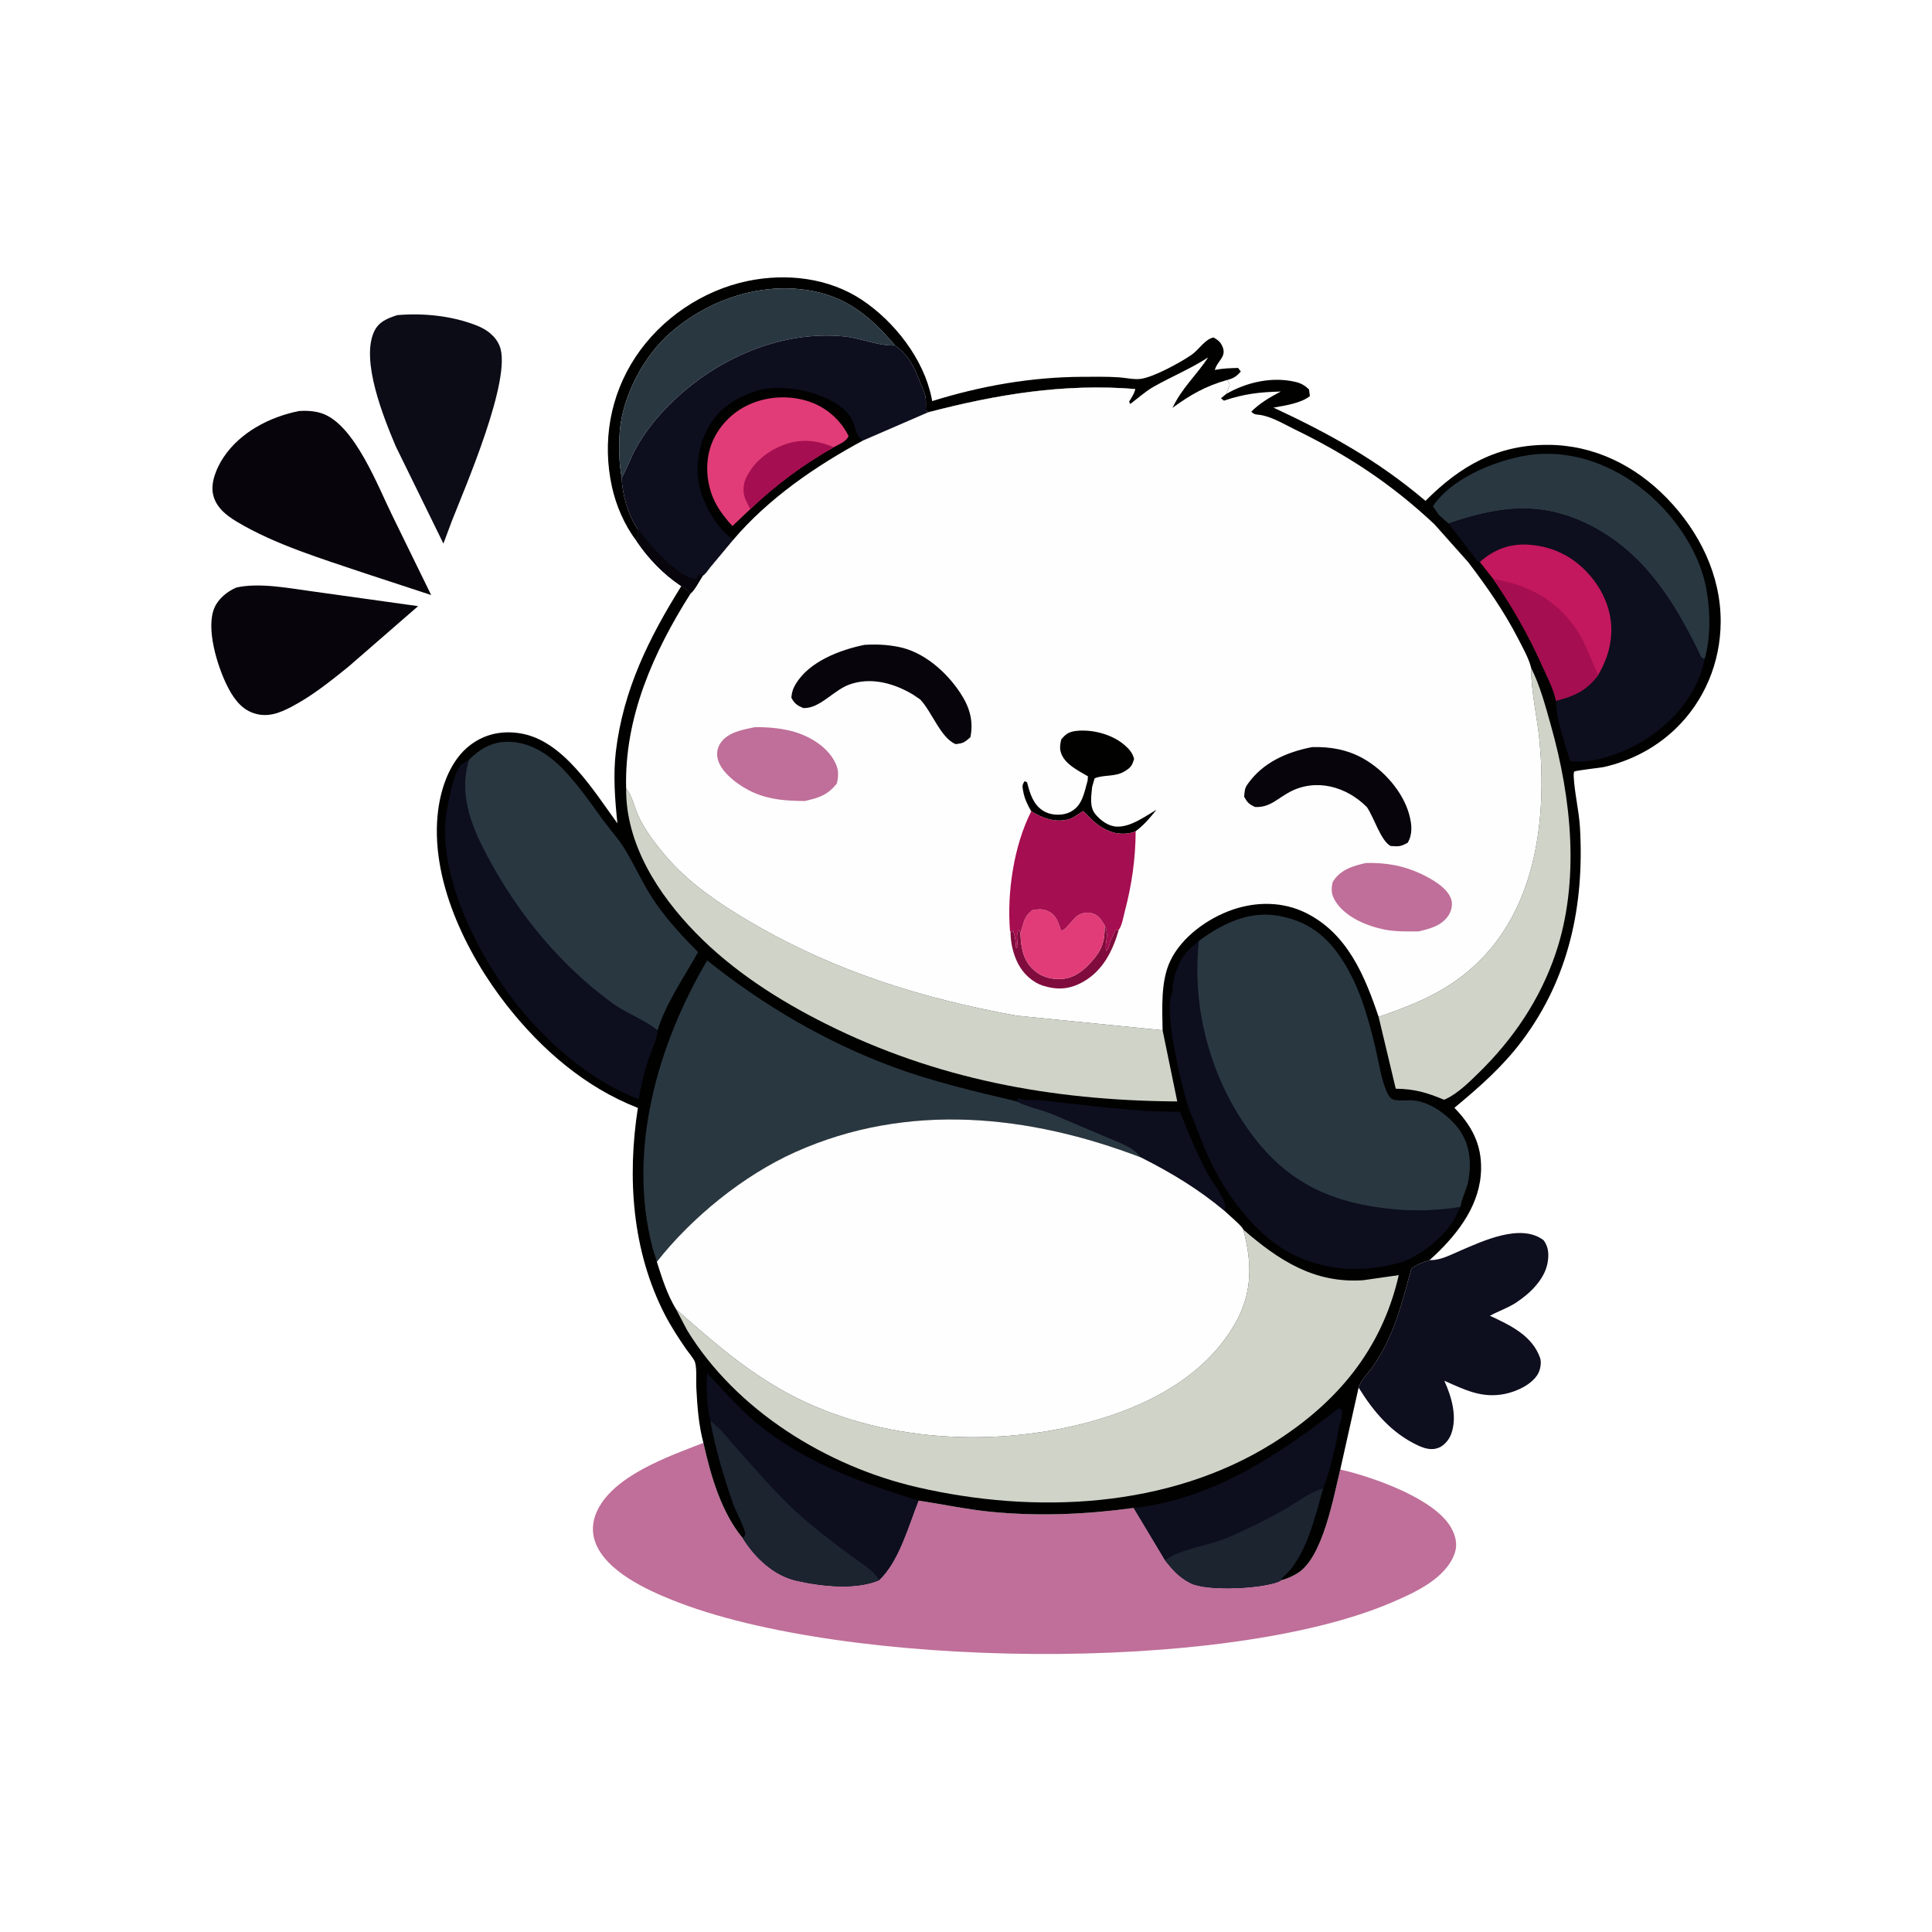 <?xml version="1.0" standalone="no"?><!DOCTYPE svg PUBLIC "-//W3C//DTD SVG 1.1//EN" "http://www.w3.org/Graphics/SVG/1.1/DTD/svg11.dtd"><svg height="1024" node-id="1" sillyvg="true" template-height="1024" template-width="1024" version="1.1" viewBox="0 0 1024 1024" width="1024" xmlns="http://www.w3.org/2000/svg" xmlns:xlink="http://www.w3.org/1999/xlink"><defs node-id="44"></defs><path d="M 0.00 0.00 L 1024.00 0.00 L 1024.00 1024.00 L 0.00 1024.00 Z" fill="#ffffff" fill-rule="nonzero" node-id="46" stroke="none" target-height="1024" target-width="1024" target-x="0" target-y="0"></path><path d="M 337.22 286.52 C 331.02 278.37 326.55 268.04 324.36 258.08 C 319.11 234.28 323.29 209.76 336.77 189.32 C 350.22 168.92 372.36 153.87 396.39 148.91 C 416.85 144.69 439.13 147.22 456.75 158.89 C 474.05 170.35 489.66 190.34 493.78 211.03 L 494.08 212.59 C 520.01 204.51 546.62 199.82 573.84 199.72 C 580.22 199.70 586.66 199.57 593.02 199.99 C 596.64 200.23 600.81 201.24 604.36 200.84 C 611.21 200.07 626.00 191.96 631.73 187.94 C 635.36 185.39 638.93 179.51 643.27 178.88 C 644.82 179.82 646.24 180.68 647.20 182.27 C 651.12 188.82 645.45 190.65 643.86 196.08 C 648.00 195.24 652.04 195.13 656.25 195.02 L 657.66 196.94 C 655.38 199.47 653.86 200.50 650.56 201.37 C 638.76 204.77 631.17 209.17 621.39 216.23 C 626.35 205.66 634.00 199.00 640.25 189.53 C 630.98 195.53 621.13 199.55 611.60 204.93 C 607.14 207.45 603.14 211.10 599.04 214.18 L 598.41 212.87 C 599.72 210.71 601.16 208.67 601.71 206.18 C 563.96 203.14 528.44 209.02 492.06 218.50 L 490.68 217.43 C 490.79 214.16 491.06 210.72 489.75 207.65 C 485.48 197.60 483.57 189.71 474.43 183.11 C 459.74 165.82 445.83 155.05 422.41 153.12 C 398.15 151.12 373.77 160.36 355.51 176.20 C 341.17 188.64 329.81 210.02 328.47 229.09 C 327.91 237.16 328.11 245.27 329.52 253.24 C 329.81 262.19 332.89 272.92 337.97 280.33 C 338.01 282.47 338.32 284.60 337.22 286.52 Z" fill="#010100" fill-rule="nonzero" node-id="48" stroke="none" target-height="141.824" target-width="338.555" target-x="319.106" target-y="144.693"></path><path d="M 329.52 253.24 C 328.11 245.27 327.91 237.16 328.47 229.09 C 329.81 210.02 341.17 188.64 355.51 176.20 C 373.77 160.36 398.15 151.12 422.41 153.12 C 445.83 155.05 459.74 165.82 474.43 183.11 L 473.52 183.13 C 464.89 183.20 455.93 179.12 447.08 178.29 C 413.17 175.11 379.21 190.43 355.36 213.96 C 348.30 220.92 341.76 229.04 336.98 237.72 C 334.20 242.77 332.37 248.21 329.52 253.24 Z" fill="#293741" fill-rule="nonzero" node-id="50" stroke="none" target-height="102.112" target-width="146.521" target-x="327.907" target-y="151.123"></path><path d="M 125.31 311.39 C 137.51 308.67 153.29 311.79 165.62 313.45 L 221.61 321.27 L 184.82 353.25 C 175.34 360.91 165.53 368.80 154.71 374.50 C 148.04 378.02 141.62 380.51 134.17 377.90 C 127.30 375.50 123.16 369.18 120.12 362.93 C 115.13 352.68 109.05 333.12 113.60 322.25 C 115.67 317.32 120.52 313.41 125.31 311.39 Z" fill="#07050b" fill-rule="nonzero" node-id="52" stroke="none" target-height="71.846" target-width="112.554" target-x="109.054" target-y="308.665"></path><path d="M 210.55 167.02 C 224.61 165.84 239.53 167.36 252.71 172.54 C 257.92 174.59 262.62 178.03 264.80 183.37 C 271.71 200.32 246.24 258.92 239.43 276.29 L 235.02 288.12 L 209.75 236.54 C 203.38 221.45 191.06 191.12 198.32 175.67 C 200.79 170.42 205.43 168.71 210.55 167.02 Z" fill="#0c0c17" fill-rule="nonzero" node-id="54" stroke="none" target-height="122.288" target-width="80.648" target-x="191.061" target-y="165.837"></path><path d="M 158.41 217.87 C 162.42 217.53 167.30 217.85 171.11 219.27 C 188.10 225.61 200.20 257.55 207.82 273.04 L 228.53 315.39 L 193.62 303.93 C 171.12 296.30 146.02 288.79 125.56 276.54 C 119.78 273.08 114.19 268.66 112.85 261.63 C 111.63 255.32 115.01 247.64 118.41 242.49 C 127.29 229.06 143.02 220.95 158.41 217.87 Z" fill="#07050b" fill-rule="nonzero" node-id="56" stroke="none" target-height="97.861" target-width="116.895" target-x="111.633" target-y="217.528"></path><path d="M 757.71 667.86 L 758.44 667.88 C 763.74 667.88 769.17 664.95 773.96 662.89 C 785.98 657.74 806.14 648.17 818.17 657.37 C 820.81 661.00 821.01 664.92 820.27 669.22 C 818.71 678.20 810.62 685.87 803.29 690.58 C 799.01 693.33 794.14 694.94 789.69 697.39 C 800.36 702.35 812.10 707.82 816.29 719.75 C 817.12 722.12 816.40 726.02 815.16 728.18 C 811.87 733.90 803.81 737.55 797.58 738.81 C 785.30 741.29 776.39 736.58 765.53 731.84 C 769.35 740.27 772.52 750.93 769.15 760.07 C 768.06 763.02 765.61 766.01 762.69 767.27 C 758.90 768.90 755.00 767.74 751.39 766.04 C 737.39 759.44 728.04 748.26 720.09 735.44 C 720.92 732.12 724.95 728.04 726.99 725.25 C 730.17 720.88 733.10 715.67 735.43 710.79 C 741.20 698.72 744.52 685.22 748.06 672.37 C 751.09 670.05 754.15 669.04 757.71 667.86 Z" fill="#0d0e1e" fill-rule="nonzero" node-id="58" stroke="none" target-height="120.726" target-width="100.928" target-x="720.085" target-y="648.175"></path><path d="M 329.52 253.24 C 332.37 248.21 334.20 242.77 336.98 237.72 C 341.76 229.04 348.30 220.92 355.36 213.96 C 379.21 190.43 413.17 175.11 447.08 178.29 C 455.93 179.12 464.89 183.19 473.52 183.13 L 474.43 183.11 C 483.57 189.71 485.48 197.60 489.75 207.65 C 491.05 210.72 490.79 214.16 490.68 217.43 L 492.06 218.50 L 457.26 233.58 C 432.34 246.98 407.05 264.39 388.62 286.16 L 376.37 300.85 C 375.42 302.00 373.82 304.58 372.58 305.12 C 370.99 307.50 368.10 313.18 365.97 314.66 C 364.57 312.80 363.05 311.86 361.11 310.66 C 351.60 304.35 343.55 295.95 337.22 286.52 C 338.32 284.60 338.01 282.47 337.97 280.33 C 332.89 272.92 329.81 262.19 329.52 253.24 Z" fill="#0d0e1e" fill-rule="nonzero" node-id="60" stroke="none" target-height="139.551" target-width="162.542" target-x="329.519" target-y="175.107"></path><path d="M 337.97 280.33 C 343.28 287.62 358.70 305.45 367.84 306.68 C 368.56 306.78 368.92 306.72 369.61 306.67 L 369.61 305.06 L 371.66 304.40 L 372.58 305.12 C 370.99 307.50 368.10 313.18 365.97 314.66 C 364.57 312.80 363.05 311.86 361.11 310.66 C 351.60 304.35 343.55 295.95 337.22 286.52 C 338.32 284.60 338.01 282.47 337.97 280.33 Z" fill="#07050b" fill-rule="nonzero" node-id="62" stroke="none" target-height="34.323" target-width="35.359" target-x="337.223" target-y="280.335"></path><path d="M 388.62 286.16 C 380.46 280.13 374.56 270.38 371.57 260.82 C 368.13 249.80 369.75 236.91 375.31 226.71 C 381.12 216.07 390.79 210.28 402.04 206.90 C 405.56 205.84 408.69 205.67 412.35 205.63 C 424.46 205.48 444.34 210.45 451.12 221.57 C 453.62 225.66 452.73 229.33 456.59 232.98 L 457.26 233.58 C 432.34 246.98 407.05 264.39 388.62 286.16 Z" fill="#010100" fill-rule="nonzero" node-id="64" stroke="none" target-height="80.678" target-width="89.124" target-x="368.133" target-y="205.479"></path><path d="M 397.67 269.84 L 388.20 278.81 C 385.01 275.37 382.06 271.68 379.76 267.57 C 374.83 258.76 373.46 247.39 376.32 237.71 C 379.17 228.08 386.43 219.78 395.31 215.25 C 405.68 209.96 418.38 209.16 429.36 213.02 C 438.24 216.14 445.63 222.71 449.79 231.16 C 448.24 234.31 444.91 235.34 441.89 237.04 C 425.49 246.37 411.36 256.85 397.67 269.84 Z" fill="#e13c77" fill-rule="nonzero" node-id="66" stroke="none" target-height="69.656" target-width="76.331" target-x="373.461" target-y="209.158"></path><path d="M 397.67 269.84 L 395.20 264.94 C 393.67 261.36 393.68 257.39 395.25 253.80 C 398.83 245.61 406.24 239.47 414.39 236.18 C 423.93 232.33 432.55 233.10 441.89 237.04 C 425.49 246.37 411.36 256.85 397.67 269.84 Z" fill="#a50e50" fill-rule="nonzero" node-id="68" stroke="none" target-height="37.51" target-width="48.219" target-x="393.67" target-y="232.326"></path><path d="M 372.81 764.75 C 376.70 782.10 382.26 801.66 393.86 815.49 C 400.33 825.75 410.15 835.07 422.24 837.80 C 435.34 840.75 453.37 842.80 465.89 837.53 C 476.45 827.68 481.56 808.51 486.81 795.35 C 499.79 797.32 512.79 800.11 525.85 801.35 C 551.23 803.75 575.68 802.66 600.89 799.25 L 617.51 826.95 C 621.61 832.15 625.00 836.00 630.95 839.03 C 639.72 843.50 668.63 842.02 677.79 838.23 L 679.02 837.55 C 682.12 836.85 685.42 835.33 688.10 833.59 C 701.20 825.05 706.78 793.54 710.37 778.89 L 714.37 779.83 C 730.52 784.03 760.76 794.83 769.16 809.78 C 771.50 813.94 772.64 818.64 771.03 823.26 C 766.37 836.60 750.12 843.98 738.07 849.17 C 649.24 887.49 447.13 884.42 356.67 848.19 C 342.64 842.57 321.46 832.90 315.61 817.71 C 313.58 812.43 313.90 806.80 316.11 801.65 C 324.45 782.25 354.38 771.93 372.81 764.75 Z" fill="#bf6f99" fill-rule="nonzero" node-id="70" stroke="none" target-height="122.741" target-width="459.069" target-x="313.576" target-y="764.75"></path><path d="M 492.06 218.50 C 528.44 209.02 563.96 203.14 601.71 206.18 C 601.16 208.67 599.72 210.71 598.41 212.87 L 599.04 214.18 C 603.14 211.10 607.14 207.45 611.60 204.93 C 621.13 199.55 630.98 195.53 640.25 189.53 C 634.00 199.00 626.35 205.66 621.39 216.23 C 631.17 209.17 638.76 204.77 650.56 201.37 L 651.80 204.04 L 649.88 208.84 C 660.79 202.54 674.25 199.48 686.71 202.44 C 689.66 203.14 691.60 204.33 693.80 206.38 L 694.27 209.92 C 689.60 213.75 680.93 214.99 674.96 216.04 C 704.75 229.94 730.29 244.04 755.53 265.47 C 774.02 246.88 793.66 235.70 820.48 235.78 C 844.90 235.85 866.70 246.76 883.50 264.06 C 900.63 281.72 912.12 304.70 912.00 329.68 C 911.89 351.14 903.38 371.70 887.78 386.55 C 877.32 396.51 864.40 403.21 850.37 406.48 C 848.08 407.02 835.09 408.29 834.31 409.01 C 834.15 409.15 834.07 410.94 834.08 411.15 C 834.47 420.25 836.91 429.57 837.43 438.85 C 839.74 479.72 831.68 518.36 806.76 551.59 C 796.32 565.52 784.14 576.11 770.87 587.16 C 779.88 596.45 785.24 606.27 785.01 619.59 C 784.70 638.03 773.37 653.14 760.45 665.37 L 757.71 667.86 C 754.15 669.04 751.09 670.05 748.06 672.37 C 744.52 685.22 741.20 698.72 735.43 710.79 C 733.10 715.67 730.17 720.88 726.99 725.25 C 724.95 728.04 720.91 732.12 720.09 735.44 L 710.37 778.89 C 706.78 793.54 701.20 825.05 688.10 833.59 C 685.42 835.33 682.12 836.85 679.02 837.55 L 677.79 838.23 C 668.63 842.02 639.72 843.50 630.95 839.03 C 625.00 836.00 621.61 832.15 617.51 826.95 L 600.89 799.25 C 575.68 802.66 551.23 803.75 525.85 801.35 C 512.79 800.11 499.79 797.32 486.81 795.35 C 481.56 808.51 476.45 827.68 465.89 837.53 C 453.37 842.80 435.34 840.75 422.24 837.80 C 410.15 835.07 400.33 825.75 393.86 815.49 C 382.26 801.66 376.70 782.10 372.81 764.75 C 370.26 755.08 369.58 745.37 369.06 735.43 C 368.86 731.58 369.40 725.62 368.42 722.14 C 367.85 720.13 364.81 716.74 363.56 714.91 C 359.54 709.02 355.68 703.15 352.40 696.80 C 335.02 663.08 332.35 624.14 338.09 587.21 C 310.19 576.36 287.10 556.34 268.71 532.97 C 246.93 505.27 227.51 465.43 232.25 429.30 C 233.89 416.75 238.95 402.57 249.43 394.75 C 257.24 388.92 266.23 387.14 275.79 388.69 C 298.59 392.39 314.58 419.07 327.24 436.39 C 325.94 423.83 324.92 410.81 326.43 398.21 C 330.35 365.58 343.99 338.03 361.11 310.66 C 363.05 311.86 364.57 312.80 365.97 314.66 C 368.10 313.18 370.99 307.50 372.58 305.12 C 373.82 304.58 375.42 302.00 376.37 300.85 L 388.62 286.16 C 407.05 264.39 432.34 246.98 457.26 233.58 L 492.06 218.50 Z" fill="#010100" fill-rule="nonzero" node-id="72" stroke="none" target-height="653.967" target-width="684.616" target-x="227.509" target-y="189.529"></path><path d="M 538.65 583.70 L 539.89 582.04 L 540.83 582.39 C 544.10 583.56 548.65 582.79 552.16 583.17 C 576.76 585.82 600.61 589.36 625.46 589.23 C 629.68 600.12 634.06 610.59 639.44 620.98 C 642.29 626.49 647.57 632.32 649.29 638.21 C 649.53 639.03 649.19 640.99 649.16 641.92 C 635.29 630.29 620.85 621.57 604.73 613.46 C 600.76 608.02 593.10 605.57 587.08 602.96 L 557.21 590.27 C 551.16 588.00 544.38 586.64 538.65 583.70 Z" fill="#0d0e1e" fill-rule="nonzero" node-id="74" stroke="none" target-height="59.885" target-width="110.877" target-x="538.655" target-y="582.037"></path><path d="M 762.64 272.93 L 759.47 268.32 C 769.00 254.05 790.01 245.24 806.20 241.91 C 827.03 237.62 847.98 243.54 865.22 255.29 C 883.96 268.06 900.47 289.88 904.45 312.52 C 906.54 324.41 906.78 337.59 903.51 349.32 C 901.29 348.95 901.23 347.40 900.30 345.51 C 886.69 317.75 870.52 292.17 841.75 277.99 C 815.99 265.30 793.87 268.64 767.77 277.49 L 762.64 272.93 Z" fill="#293741" fill-rule="nonzero" node-id="76" stroke="none" target-height="111.699" target-width="147.305" target-x="759.472" target-y="237.617"></path><path d="M 600.89 799.25 C 643.07 794.36 676.93 771.61 709.51 746.45 L 711.36 747.36 C 711.22 749.54 711.27 751.81 710.42 753.84 C 709.21 756.75 709.31 760.19 708.53 763.28 C 706.28 772.21 704.78 780.30 701.26 788.93 C 696.78 804.53 692.22 825.74 679.30 836.58 L 679.02 837.55 L 677.79 838.23 C 668.63 842.02 639.72 843.50 630.95 839.03 C 625.00 836.00 621.61 832.15 617.51 826.95 L 600.89 799.25 Z" fill="#0d0e1e" fill-rule="nonzero" node-id="78" stroke="none" target-height="97.048" target-width="110.467" target-x="600.892" target-y="746.448"></path><path d="M 617.51 826.95 C 625.41 820.98 640.94 819.14 650.46 815.04 C 660.69 810.63 670.63 805.76 680.36 800.32 C 686.85 796.70 694.15 790.82 701.26 788.93 C 696.78 804.53 692.22 825.74 679.30 836.58 L 679.02 837.55 L 677.79 838.23 C 668.63 842.02 639.72 843.50 630.95 839.03 C 625.00 836.00 621.61 832.15 617.51 826.95 Z" fill="#1c2430" fill-rule="nonzero" node-id="80" stroke="none" target-height="54.562" target-width="83.748" target-x="617.512" target-y="788.934"></path><path d="M 348.52 546.12 C 348.35 551.17 344.88 557.60 343.27 562.57 C 341.15 569.07 339.86 575.91 338.53 582.61 C 309.49 571.58 283.51 547.11 266.08 521.79 C 249.07 497.07 231.14 458.62 237.06 428.21 C 238.15 422.59 240.40 410.26 243.98 405.79 C 244.81 404.75 247.38 403.49 248.57 402.68 C 243.11 420.27 249.32 436.74 257.64 452.56 C 273.87 483.43 296.20 510.97 324.39 531.60 C 331.68 536.93 341.94 540.63 348.52 546.12 Z" fill="#0d0e1e" fill-rule="nonzero" node-id="82" stroke="none" target-height="179.932" target-width="117.382" target-x="231.141" target-y="402.681"></path><path d="M 774.05 639.68 L 770.93 646.19 C 765.12 655.89 751.46 667.03 740.34 669.70 C 721.94 674.12 706.11 673.89 688.42 666.39 C 665.48 656.66 646.43 629.33 637.71 606.73 L 631.67 591.48 L 631.13 590.17 C 626.84 579.69 616.78 536.21 620.90 527.22 C 621.85 525.15 621.27 523.29 621.74 521.08 L 622.09 519.64 C 622.41 518.04 622.57 516.79 623.20 515.25 C 624.32 512.45 625.04 510.00 626.79 507.46 L 627.36 506.66 C 629.47 503.51 632.57 501.16 635.42 498.68 C 631.25 535.89 642.61 575.36 666.11 604.74 C 685.12 628.51 708.18 637.91 737.88 640.87 C 749.56 642.03 762.48 641.64 774.05 639.68 Z" fill="#0d0e1e" fill-rule="nonzero" node-id="84" stroke="none" target-height="175.436" target-width="157.275" target-x="616.78" target-y="498.681"></path><path d="M 376.50 753.08 C 374.56 744.42 374.35 736.51 374.69 727.65 C 382.84 736.33 390.92 745.70 400.01 753.38 C 425.29 774.72 455.84 785.71 486.81 795.35 C 481.56 808.51 476.45 827.68 465.89 837.53 C 453.37 842.80 435.34 840.75 422.24 837.80 C 410.15 835.07 400.33 825.75 393.86 815.49 C 394.23 814.62 395.00 813.83 394.96 812.88 C 394.83 809.67 389.91 800.89 388.63 797.17 C 383.56 782.46 379.29 768.42 376.50 753.08 Z" fill="#0d0e1e" fill-rule="nonzero" node-id="86" stroke="none" target-height="115.158" target-width="112.46" target-x="374.353" target-y="727.647"></path><path d="M 376.50 753.08 C 382.41 757.51 386.65 763.39 391.53 768.86 C 401.26 779.74 410.82 790.87 421.51 800.83 C 431.02 809.70 441.50 817.33 451.86 825.16 C 456.49 828.65 463.24 832.34 465.89 837.53 C 453.37 842.81 435.34 840.75 422.24 837.80 C 410.15 835.07 400.33 825.75 393.86 815.49 C 394.23 814.62 395.00 813.83 394.96 812.88 C 394.83 809.67 389.91 800.89 388.63 797.17 C 383.56 782.46 379.29 768.42 376.50 753.08 Z" fill="#1c2430" fill-rule="nonzero" node-id="88" stroke="none" target-height="89.725" target-width="89.393" target-x="376.497" target-y="753.081"></path><path d="M 811.55 354.01 C 816.39 363.77 819.14 374.33 822.09 384.78 C 832.88 423.11 837.50 466.90 824.53 505.31 C 816.26 529.80 802.07 550.70 783.69 568.69 C 778.86 573.41 772.70 579.50 766.57 582.36 L 765.38 582.88 C 756.13 579.05 749.73 577.16 739.78 577.03 L 730.70 538.97 C 751.76 531.66 769.36 524.48 785.22 508.21 C 814.35 478.33 819.64 433.38 816.05 393.42 C 814.91 380.83 811.60 367.29 811.54 354.81 L 811.55 354.01 Z" fill="#d0d4c8" fill-rule="nonzero" node-id="90" stroke="none" target-height="228.871" target-width="106.803" target-x="730.695" target-y="354.011"></path><path d="M 248.57 402.68 C 254.43 396.88 260.67 393.21 269.05 393.16 C 280.18 393.09 290.19 399.30 297.81 407.04 C 306.18 415.55 312.97 425.50 319.98 435.13 C 323.40 439.84 327.55 444.26 330.61 449.18 C 336.63 458.82 340.93 469.13 347.49 478.59 C 354.06 488.05 361.88 496.49 369.99 504.64 C 362.83 517.53 352.78 531.99 348.52 546.12 C 341.94 540.63 331.68 536.93 324.39 531.60 C 296.20 510.97 273.87 483.43 257.64 452.56 C 249.32 436.74 243.11 420.27 248.57 402.68 Z" fill="#293741" fill-rule="nonzero" node-id="92" stroke="none" target-height="153.027" target-width="126.882" target-x="243.106" target-y="393.088"></path><path d="M 331.87 417.82 L 332.29 418.37 C 335.20 422.42 336.14 427.42 338.12 431.94 C 341.38 439.35 347.15 446.96 352.35 453.14 C 364.86 468.03 381.38 479.08 398.01 488.83 C 442.25 514.75 488.45 529.14 538.65 538.30 L 616.20 546.06 L 623.96 583.78 L 622.37 583.77 C 557.18 583.17 496.30 571.96 437.73 542.67 C 412.74 530.17 388.40 514.59 368.80 494.49 C 348.83 474.02 331.55 447.29 331.87 417.82 Z" fill="#d0d4c8" fill-rule="nonzero" node-id="94" stroke="none" target-height="165.963" target-width="292.411" target-x="331.551" target-y="417.819"></path><path d="M 767.77 277.49 C 793.87 268.64 815.99 265.30 841.75 277.99 C 870.52 292.17 886.69 317.75 900.30 345.51 C 901.23 347.40 901.29 348.95 903.51 349.32 C 900.05 366.91 888.34 381.05 873.64 390.98 C 863.32 397.95 844.78 405.46 832.09 403.35 C 829.32 393.26 824.78 381.90 824.73 371.39 C 823.55 365.37 819.99 358.60 817.45 352.91 C 810.16 336.56 801.65 321.65 791.49 306.92 L 784.35 297.87 L 783.22 297.60 L 767.77 277.49 Z" fill="#0d0e1e" fill-rule="nonzero" node-id="96" stroke="none" target-height="140.156" target-width="135.732" target-x="767.774" target-y="265.302"></path><path d="M 784.35 297.87 C 791.74 291.26 800.26 288.01 810.28 288.70 C 823.73 289.63 834.89 295.53 843.48 305.92 C 850.77 314.73 854.99 326.06 853.88 337.56 C 853.16 345.13 850.81 351.22 847.09 357.76 C 840.71 366.13 834.74 368.74 824.72 371.39 C 823.55 365.37 819.99 358.60 817.45 352.91 C 810.16 336.56 801.64 321.65 791.49 306.92 L 784.35 297.87 Z" fill="#c3185d" fill-rule="nonzero" node-id="98" stroke="none" target-height="83.38" target-width="70.635" target-x="784.352" target-y="288.007"></path><path d="M 791.49 306.92 C 809.69 309.97 823.80 317.29 834.77 332.50 C 840.30 340.17 843.06 349.30 847.10 357.76 C 840.71 366.13 834.74 368.74 824.73 371.39 C 823.55 365.37 819.99 358.60 817.45 352.91 C 810.16 336.56 801.65 321.65 791.49 306.92 Z" fill="#a50e50" fill-rule="nonzero" node-id="100" stroke="none" target-height="64.468" target-width="55.61" target-x="791.485" target-y="306.919"></path><path d="M 348.14 668.76 L 345.90 661.54 C 332.38 609.85 348.45 553.79 374.82 509.04 C 404.63 532.89 437.44 552.15 473.26 565.46 C 494.30 573.27 516.84 578.54 538.65 583.70 C 544.38 586.64 551.16 588.00 557.21 590.27 L 587.08 602.96 C 593.10 605.57 600.76 608.02 604.73 613.46 C 545.44 590.79 481.08 583.90 421.49 610.64 C 393.99 622.97 366.77 645.12 348.14 668.76 Z" fill="#293741" fill-rule="nonzero" node-id="102" stroke="none" target-height="159.725" target-width="272.352" target-x="332.375" target-y="509.036"></path><path d="M 635.42 498.68 C 647.18 490.02 661.15 482.93 676.23 485.20 C 690.34 487.32 700.62 493.69 709.06 505.30 C 719.79 520.04 724.81 537.84 728.99 555.33 C 730.71 562.55 731.75 570.36 734.43 577.28 C 735.30 579.53 736.54 582.47 739.04 582.97 C 742.43 583.64 746.23 582.90 749.72 583.31 C 758.54 584.36 768.16 591.50 773.29 598.52 C 779.07 606.43 779.94 616.05 778.32 625.48 C 777.48 630.41 774.78 634.85 774.06 639.68 C 762.48 641.64 749.56 642.03 737.88 640.87 C 708.18 637.91 685.12 628.51 666.11 604.74 C 642.61 575.36 631.25 535.88 635.42 498.68 Z" fill="#293741" fill-rule="nonzero" node-id="104" stroke="none" target-height="159.104" target-width="148.689" target-x="631.249" target-y="482.926"></path><path d="M 658.95 651.69 C 677.67 667.93 696.49 680.32 722.51 678.54 L 741.37 675.85 C 732.35 715.32 708.59 743.61 674.73 764.85 C 619.32 799.59 548.44 802.64 486.18 788.26 C 438.26 777.20 390.06 747.51 364.11 704.90 L 358.37 693.96 C 376.00 709.49 392.49 724.05 412.93 735.92 C 460.92 763.80 523.77 768.02 576.73 753.86 C 607.36 745.68 638.41 729.93 654.68 701.43 C 663.94 685.18 663.73 669.31 658.95 651.69 Z" fill="#d0d4c8" fill-rule="nonzero" node-id="106" stroke="none" target-height="150.947" target-width="382.996" target-x="358.37" target-y="651.689"></path><path d="M 348.14 668.76 C 366.77 645.12 393.99 622.97 421.49 610.64 C 481.08 583.90 545.44 590.79 604.73 613.46 C 620.85 621.57 635.29 630.29 649.16 641.92 C 650.97 643.72 658.36 649.78 658.95 651.69 C 663.73 669.31 663.94 685.18 654.67 701.43 C 638.41 729.93 607.36 745.68 576.73 753.86 C 523.77 768.02 460.92 763.80 412.93 735.92 C 392.49 724.05 376.00 709.49 358.37 693.96 C 353.63 686.18 350.86 677.40 348.14 668.76 Z" fill="#fefefe" fill-rule="nonzero" node-id="108" stroke="none" target-height="184.119" target-width="315.803" target-x="348.139" target-y="583.901"></path><path d="M 492.06 218.50 C 528.44 209.02 563.96 203.14 601.71 206.18 C 601.16 208.67 599.72 210.71 598.41 212.87 L 599.04 214.18 C 603.14 211.10 607.14 207.45 611.60 204.93 C 621.13 199.55 630.98 195.53 640.25 189.53 C 634.00 199.00 626.35 205.66 621.39 216.23 C 631.17 209.17 638.76 204.77 650.56 201.37 L 651.80 204.04 L 649.88 208.84 L 647.14 211.10 L 648.71 212.36 C 659.36 208.72 667.72 207.82 678.83 207.52 C 673.26 210.46 667.68 213.66 663.22 218.18 C 664.74 219.74 665.46 219.63 667.48 219.87 C 673.68 220.62 680.49 224.79 686.09 227.51 C 714.25 241.21 737.45 256.43 760.32 277.92 L 778.24 298.04 C 788.02 310.90 797.11 323.90 804.53 338.29 C 807.01 343.12 810.25 348.76 811.55 354.01 L 811.54 354.81 C 811.60 367.29 814.91 380.83 816.05 393.42 C 819.64 433.38 814.35 478.33 785.22 508.21 C 769.36 524.48 751.76 531.66 730.70 538.97 C 723.34 517.12 714.19 494.94 692.37 483.97 C 680.11 477.81 666.06 477.75 653.21 482.18 C 640.20 486.66 626.29 496.62 620.26 509.32 C 615.15 520.09 616.01 534.38 616.20 546.06 L 538.65 538.30 C 488.45 529.14 442.25 514.75 398.01 488.83 C 381.38 479.08 364.86 468.02 352.35 453.14 C 347.15 446.96 341.38 439.35 338.12 431.94 C 336.14 427.42 335.20 422.42 332.29 418.37 L 331.87 417.82 C 330.85 380.37 346.32 345.64 365.97 314.66 C 368.10 313.18 370.99 307.50 372.58 305.12 C 373.82 304.58 375.42 302.00 376.37 300.85 L 388.62 286.16 C 407.05 264.39 432.34 246.98 457.26 233.58 L 492.06 218.50 Z" fill="#fefefe" fill-rule="nonzero" node-id="110" stroke="none" target-height="356.531" target-width="488.79" target-x="330.853" target-y="189.529"></path><path d="M 585.47 490.39 L 586.03 491.87 C 587.79 496.65 585.27 499.89 586.36 504.01 C 587.92 502.11 587.79 501.24 588.42 499.00 C 588.59 498.40 589.01 497.77 589.30 497.23 L 591.08 493.19 L 593.00 492.77 C 589.71 504.14 584.50 514.66 573.74 520.58 C 566.85 524.37 560.53 524.81 553.03 522.50 C 547.39 520.76 542.47 516.22 539.74 511.03 C 537.01 505.86 535.58 499.68 535.61 493.87 L 536.95 493.33 C 537.75 495.54 538.17 497.21 538.31 499.59 L 538.58 502.54 L 539.47 501.94 C 539.28 499.32 538.37 494.62 540.09 492.63 L 540.83 494.53 C 541.10 501.37 542.00 508.13 547.02 513.27 C 550.86 517.22 556.11 518.99 561.52 518.92 C 568.41 518.83 573.25 515.36 577.80 510.48 C 583.82 504.03 585.71 499.20 585.47 490.39 Z" fill="#800c3d" fill-rule="nonzero" node-id="112" stroke="none" target-height="34.419" target-width="57.416" target-x="535.582" target-y="490.391"></path><path d="M 576.47 413.72 L 576.62 411.46 C 571.40 408.37 564.11 404.98 562.25 398.69 C 561.57 396.39 561.94 394.25 562.47 391.98 C 564.69 389.15 566.51 387.89 570.14 387.44 C 578.61 386.37 589.36 389.13 595.89 394.78 C 598.45 396.99 600.20 398.90 601.09 402.24 C 600.03 405.77 599.43 406.77 596.09 408.81 C 590.97 411.94 585.25 410.43 580.16 412.54 L 578.85 417.09 C 578.43 421.99 577.25 427.74 580.74 431.74 C 583.64 435.07 587.56 438.02 592.16 438.13 C 599.35 438.31 606.92 432.72 612.95 429.18 C 609.52 433.48 606.36 437.26 601.92 440.56 C 598.61 442.23 593.11 442.27 589.60 441.09 L 588.42 440.66 C 582.30 438.53 578.60 434.38 574.11 429.86 L 571.62 431.49 C 569.98 432.55 568.30 433.73 566.39 434.26 C 559.37 436.18 552.47 433.64 546.59 430.01 C 544.71 426.82 542.99 423.23 542.35 419.57 C 541.88 416.90 541.58 416.26 543.06 414.04 L 544.36 414.63 L 545.03 417.13 C 546.59 422.71 548.80 427.95 554.47 430.56 C 558.10 432.22 563.24 432.24 566.86 430.56 C 573.71 427.37 574.58 420.25 576.47 413.72 Z" fill="#010100" fill-rule="nonzero" node-id="114" stroke="none" target-height="55.902" target-width="71.378" target-x="541.576" target-y="386.366"></path><path d="M 540.83 494.53 L 541.85 491.32 C 543.01 487.07 543.59 485.31 547.08 482.42 C 550.44 481.83 553.12 481.54 556.21 483.29 C 559.67 485.24 560.91 488.60 562.03 492.20 L 562.35 493.26 C 563.45 493.00 564.11 492.73 564.89 491.87 L 570.17 486.01 C 572.36 484.24 575.21 483.32 578.01 483.86 C 582.00 484.63 583.48 487.10 585.47 490.39 C 585.71 499.20 583.82 504.03 577.80 510.48 C 573.25 515.36 568.41 518.83 561.52 518.92 C 556.11 518.99 550.86 517.22 547.02 513.27 C 542.00 508.13 541.10 501.37 540.83 494.53 Z" fill="#e13c77" fill-rule="nonzero" node-id="116" stroke="none" target-height="37.446" target-width="44.88" target-x="540.825" target-y="481.544"></path><path d="M 724.10 457.38 C 734.42 457.22 743.54 458.66 752.96 463.06 C 758.52 465.66 767.43 470.54 769.24 476.90 C 770.03 479.65 769.25 482.92 767.68 485.26 C 764.02 490.76 757.91 492.21 751.89 493.67 C 745.94 493.70 739.76 493.85 733.91 492.71 C 724.75 490.92 713.15 486.15 707.95 477.91 C 705.61 474.22 705.39 471.56 706.38 467.38 C 710.54 460.86 716.93 458.98 724.10 457.38 Z" fill="#bf6f99" fill-rule="nonzero" node-id="118" stroke="none" target-height="36.628" target-width="64.636" target-x="705.393" target-y="457.22"></path><path d="M 399.94 385.44 C 405.87 385.27 412.53 385.86 418.31 387.18 C 426.99 389.15 436.67 394.32 441.49 402.06 C 444.37 406.69 444.77 409.88 443.58 415.22 C 438.71 421.44 433.92 422.90 426.51 424.56 C 416.89 424.44 408.51 424.00 399.56 420.14 C 392.78 417.21 382.75 410.30 380.55 402.79 C 379.56 399.38 380.17 396.03 382.32 393.21 C 386.29 388.01 393.94 386.69 399.94 385.44 Z" fill="#bf6f99" fill-rule="nonzero" node-id="120" stroke="none" target-height="39.282" target-width="65.216" target-x="379.556" target-y="385.273"></path><path d="M 695.48 395.97 C 705.21 395.74 714.09 397.27 722.66 402.10 C 733.45 408.18 743.72 419.76 746.95 431.88 C 748.29 436.92 748.82 442.01 746.12 446.67 C 742.28 448.77 741.46 448.68 737.05 448.41 C 731.81 445.57 728.27 433.26 724.46 427.76 C 713.69 416.96 697.76 412.35 683.70 419.69 C 677.12 423.13 673.01 428.21 665.09 427.71 C 661.73 426.00 661.34 425.55 659.41 422.30 C 659.69 419.85 659.58 418.06 661.00 415.99 C 669.12 404.16 681.93 398.61 695.48 395.97 Z" fill="#07050b" fill-rule="nonzero" node-id="122" stroke="none" target-height="53.037" target-width="89.417" target-x="659.406" target-y="395.737"></path><path d="M 458.08 341.80 C 464.34 341.40 470.06 341.65 476.23 342.86 C 489.57 345.48 501.50 356.01 508.83 367.05 C 513.80 374.53 516.12 381.90 514.33 390.76 C 511.06 393.54 510.66 393.96 506.44 394.40 C 498.50 390.95 494.03 377.39 487.73 370.73 L 483.81 368.08 C 474.55 362.54 463.11 359.12 452.33 362.14 L 451.00 362.55 C 442.20 365.21 434.50 375.91 425.64 375.25 C 422.44 373.86 421.07 372.89 419.43 369.79 C 419.64 366.99 420.33 364.88 421.80 362.46 C 429.06 350.51 445.17 344.49 458.08 341.80 Z" fill="#07050b" fill-rule="nonzero" node-id="124" stroke="none" target-height="53" target-width="96.694" target-x="419.425" target-y="341.404"></path><path d="M 546.59 430.01 C 552.47 433.64 559.37 436.18 566.39 434.26 C 568.30 433.73 569.98 432.55 571.62 431.49 L 574.11 429.86 C 578.60 434.38 582.30 438.53 588.42 440.66 L 589.60 441.09 C 593.11 442.27 598.61 442.23 601.92 440.56 C 601.89 455.08 599.82 469.37 596.08 483.40 C 595.36 486.11 594.69 490.55 593.00 492.77 L 591.08 493.19 L 589.31 497.23 C 589.01 497.77 588.59 498.40 588.42 499.00 C 587.79 501.24 587.92 502.11 586.36 504.01 C 585.27 499.89 587.79 496.65 586.03 491.87 L 585.47 490.39 C 583.49 487.10 582.00 484.63 578.01 483.86 C 575.21 483.32 572.36 484.24 570.17 486.01 L 564.89 491.87 C 564.11 492.73 563.45 493.00 562.35 493.26 L 562.03 492.20 C 560.91 488.60 559.67 485.24 556.21 483.29 C 553.12 481.54 550.44 481.83 547.08 482.42 C 543.59 485.31 543.01 487.07 541.85 491.32 L 540.83 494.53 L 540.09 492.63 C 538.37 494.62 539.28 499.32 539.47 501.94 L 538.58 502.54 L 538.31 499.59 C 538.17 497.21 537.75 495.54 536.95 493.33 L 535.61 493.87 L 535.32 493.43 C 533.67 473.15 537.30 448.29 546.59 430.01 Z" fill="#a50e50" fill-rule="nonzero" node-id="126" stroke="none" target-height="74.149" target-width="68.253" target-x="533.67" target-y="429.857"></path></svg>